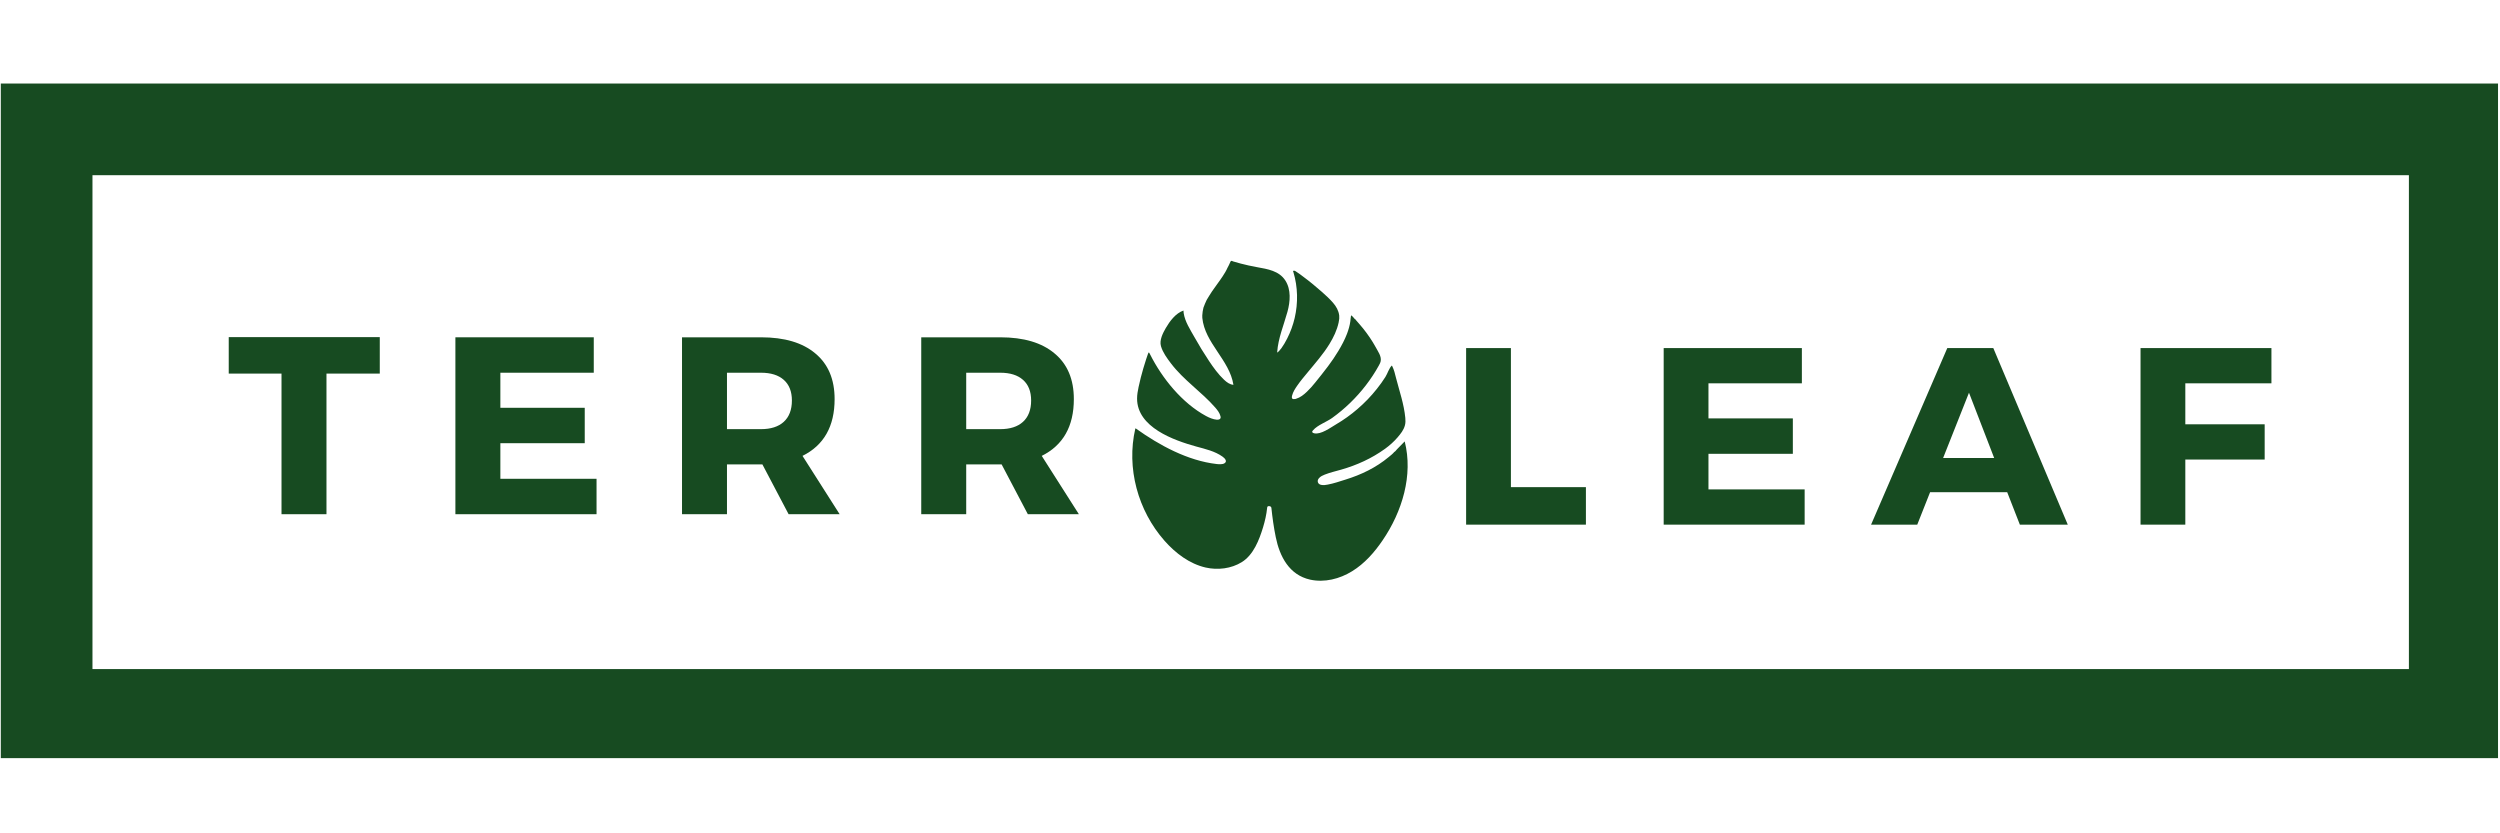 <svg xmlns="http://www.w3.org/2000/svg" xmlns:xlink="http://www.w3.org/1999/xlink" width="300" zoomAndPan="magnify" viewBox="0 0 224.88 75" height="100" preserveAspectRatio="xMidYMid meet" version="1.0"><defs><g/><clipPath id="9ed1e79ba2"><path d="M 0.012 7.516 L 224.762 7.516 L 224.762 68.234 L 0.012 68.234 Z M 0.012 7.516 " clip-rule="nonzero"/></clipPath><clipPath id="81440f8123"><path d="M 101 23 L 127 23 L 127 53 L 101 53 Z M 101 23 " clip-rule="nonzero"/></clipPath><clipPath id="28040f059c"><path d="M 100.895 23.676 L 126.375 23.125 L 127.012 52.352 L 101.531 52.902 Z M 100.895 23.676 " clip-rule="nonzero"/></clipPath><clipPath id="96c4eff7d2"><path d="M 100.895 23.676 L 126.375 23.125 L 127.012 52.352 L 101.531 52.902 Z M 100.895 23.676 " clip-rule="nonzero"/></clipPath></defs><g clip-path="url(#9ed1e79ba2)"><path stroke-linecap="butt" transform="matrix(0.75, 0, 0, 0.75, 0.01, 7.516)" fill="none" stroke-linejoin="miter" d="M 0.003 -0 L 299.975 -0 L 299.975 81.267 L 0.003 81.267 Z M 0.003 -0 " stroke="#174b21" stroke-width="22" stroke-opacity="1" stroke-miterlimit="4"/></g><g clip-path="url(#81440f8123)"><g clip-path="url(#28040f059c)"><g clip-path="url(#96c4eff7d2)"><path fill="#174b21" d="M 105.59 34.984 Z M 105.332 28.82 Z M 126.363 39.727 C 126.129 39.965 125.895 40.207 125.66 40.445 C 125.582 40.527 125.527 40.629 125.422 40.68 C 125.281 40.855 125.098 40.988 124.93 41.129 C 123.773 42.094 122.445 42.727 121.02 43.168 C 120.496 43.332 119.977 43.512 119.438 43.613 C 119.246 43.652 119.055 43.68 118.859 43.641 C 118.719 43.613 118.602 43.551 118.551 43.406 C 118.504 43.262 118.559 43.137 118.652 43.031 C 118.789 42.875 118.977 42.789 119.164 42.715 C 119.648 42.523 120.156 42.41 120.652 42.266 C 122.07 41.859 123.391 41.258 124.59 40.395 C 125.004 40.094 125.387 39.754 125.723 39.363 C 126 39.039 126.27 38.707 126.383 38.281 C 126.441 38.062 126.441 37.84 126.418 37.613 C 126.301 36.375 125.891 35.211 125.582 34.016 C 125.492 33.656 125.41 33.293 125.242 32.957 C 125.234 32.938 125.223 32.922 125.207 32.898 C 124.965 33.109 124.805 33.648 124.625 33.926 C 124.391 34.297 124.137 34.652 123.863 34.992 C 123.34 35.656 122.75 36.266 122.109 36.816 C 121.512 37.332 120.867 37.793 120.188 38.191 C 119.691 38.484 118.812 39.137 118.215 38.996 C 118.145 38.98 118.074 38.957 118.047 38.891 C 118.016 38.816 118.078 38.77 118.121 38.719 C 118.523 38.254 119.324 37.98 119.832 37.617 C 120.406 37.203 120.949 36.75 121.457 36.258 C 122.473 35.273 123.348 34.141 124.031 32.906 C 124.105 32.773 124.176 32.641 124.203 32.496 C 124.285 32.051 123.945 31.617 123.75 31.242 C 123.422 30.645 123.039 30.086 122.613 29.555 C 122.41 29.301 122.191 29.062 121.98 28.816 C 121.969 28.801 121.961 28.781 121.949 28.766 C 121.949 28.766 121.945 28.762 121.945 28.762 C 121.848 28.719 121.801 28.613 121.727 28.543 C 121.684 28.5 121.645 28.461 121.602 28.418 C 121.57 28.406 121.543 28.352 121.527 28.441 C 121.496 28.594 121.492 28.746 121.473 28.898 C 121.422 29.293 121.309 29.668 121.172 30.035 C 120.965 30.578 120.691 31.09 120.391 31.59 C 120.105 32.066 119.793 32.523 119.461 32.965 C 119.094 33.461 118.699 33.941 118.312 34.426 C 118.082 34.719 117.828 35 117.559 35.258 C 117.273 35.531 116.969 35.773 116.582 35.891 C 116.574 35.895 116.566 35.898 116.559 35.902 C 116.297 35.949 116.145 35.926 116.23 35.594 C 116.316 35.266 116.5 34.984 116.688 34.711 C 116.98 34.289 117.309 33.898 117.637 33.504 C 118.316 32.68 119.027 31.879 119.59 30.961 C 119.961 30.355 120.266 29.723 120.418 29.023 C 120.422 28.996 120.426 28.965 120.43 28.938 C 120.438 28.895 120.445 28.855 120.453 28.812 C 120.461 28.762 120.465 28.711 120.473 28.664 C 120.473 28.574 120.473 28.48 120.469 28.391 C 120.41 27.949 120.203 27.582 119.914 27.25 C 119.605 26.895 119.258 26.574 118.906 26.266 C 118.375 25.801 117.832 25.344 117.258 24.922 C 117.027 24.75 116.805 24.57 116.559 24.422 C 116.535 24.406 116.512 24.391 116.484 24.379 C 116.434 24.359 116.375 24.348 116.332 24.383 C 116.293 24.41 116.336 24.461 116.348 24.496 C 116.746 25.828 116.777 27.266 116.461 28.621 C 116.312 29.258 116.086 29.875 115.789 30.461 C 115.637 30.762 115.465 31.062 115.266 31.34 C 115.246 31.371 114.875 31.832 114.887 31.699 C 114.973 30.438 115.477 29.27 115.812 28.055 C 116.059 27.156 116.152 26.066 115.621 25.246 C 115.059 24.371 114.016 24.215 113.066 24.043 C 112.812 24 112.562 23.949 112.309 23.891 C 111.828 23.785 111.352 23.66 110.879 23.516 C 110.871 23.512 110.863 23.504 110.859 23.496 C 110.855 23.496 110.852 23.496 110.852 23.492 C 110.754 23.461 110.711 23.48 110.672 23.57 C 110.59 23.75 110.516 23.934 110.414 24.102 C 110.297 24.371 110.141 24.621 109.98 24.867 C 109.676 25.336 109.324 25.773 109.012 26.238 C 108.848 26.484 108.699 26.738 108.543 26.992 C 108.438 27.219 108.332 27.449 108.25 27.688 C 108.195 27.918 108.156 28.148 108.145 28.387 C 108.145 28.461 108.148 28.535 108.148 28.609 C 108.371 30.883 110.594 32.387 110.949 34.633 C 110.625 34.613 110.344 34.402 110.105 34.176 C 109.578 33.68 109.152 33.086 108.75 32.484 C 108.281 31.781 107.84 31.059 107.43 30.324 C 107.055 29.656 106.594 28.961 106.473 28.195 C 106.469 28.172 106.469 28.148 106.465 28.125 C 106.461 28.066 106.457 28.008 106.453 27.949 C 105.75 28.188 105.215 28.914 104.859 29.527 C 104.598 29.98 104.27 30.617 104.426 31.152 C 104.59 31.723 104.969 32.234 105.324 32.703 C 106.469 34.215 108.07 35.258 109.309 36.676 C 109.512 36.91 109.711 37.164 109.785 37.465 C 109.797 37.52 109.805 37.578 109.789 37.633 C 109.742 37.754 109.582 37.781 109.449 37.773 C 109.109 37.742 108.785 37.602 108.484 37.441 C 106.332 36.277 104.531 34.051 103.449 31.895 C 103.336 31.664 103.32 31.672 103.238 31.906 C 103.191 32.047 103.141 32.188 103.094 32.328 C 103.004 32.602 102.922 32.875 102.84 33.148 C 102.676 33.707 102.531 34.27 102.41 34.844 C 102.34 35.18 102.277 35.523 102.277 35.867 C 102.273 38.457 105.578 39.629 107.613 40.191 C 108.43 40.414 109.277 40.605 109.965 41.094 C 110.18 41.246 110.43 41.523 110.137 41.699 C 109.961 41.809 109.637 41.785 109.438 41.762 C 106.836 41.465 104.285 40.078 102.18 38.574 C 102.164 38.562 102.145 38.559 102.125 38.555 C 102.125 38.562 102.121 38.57 102.117 38.578 C 101.305 42.113 102.34 45.941 104.75 48.672 C 105.742 49.793 106.992 50.742 108.449 51.078 C 109.535 51.324 110.746 51.184 111.703 50.59 C 112.754 49.938 113.27 48.59 113.617 47.453 C 113.785 46.891 113.922 46.316 113.98 45.727 C 113.988 45.648 114 45.543 114.137 45.551 C 114.266 45.555 114.328 45.59 114.363 45.691 C 114.457 46.582 114.578 47.465 114.758 48.34 C 115.113 50.09 115.969 51.746 117.855 52.168 C 119.141 52.449 120.508 52.105 121.625 51.414 C 122.746 50.727 123.637 49.715 124.375 48.629 C 126.141 46.039 127.137 42.762 126.363 39.727 Z M 126.363 39.727 " fill-opacity="1" fill-rule="nonzero"/></g></g></g><g fill="#174b21" fill-opacity="1"><g transform="translate(20.37, 46.279)"><g><path d="M 13.75 -12.656 L 8.953 -12.656 L 8.953 0 L 4.906 0 L 4.906 -12.656 L 0.156 -12.656 L 0.156 -15.938 L 13.75 -15.938 Z M 13.75 -12.656 "/></g></g></g><g fill="#174b21" fill-opacity="1"><g transform="translate(39.332, 46.279)"><g><path d="M 14.047 -12.734 L 5.641 -12.734 L 5.641 -9.578 L 13.234 -9.578 L 13.234 -6.391 L 5.641 -6.391 L 5.641 -3.188 L 14.297 -3.188 L 14.297 0 L 1.594 0 L 1.594 -15.922 L 14.047 -15.922 Z M 14.047 -12.734 "/></g></g></g><g fill="#174b21" fill-opacity="1"><g transform="translate(59.727, 46.279)"><g><path d="M 11.188 0 L 8.828 -4.484 L 5.641 -4.484 L 5.641 0 L 1.594 0 L 1.594 -15.922 L 8.703 -15.922 C 10.816 -15.922 12.445 -15.438 13.594 -14.469 C 14.75 -13.508 15.328 -12.141 15.328 -10.359 C 15.328 -7.91 14.363 -6.207 12.438 -5.25 L 15.781 0 Z M 5.641 -7.656 L 8.703 -7.656 C 9.586 -7.656 10.27 -7.875 10.75 -8.312 C 11.238 -8.758 11.484 -9.398 11.484 -10.234 C 11.484 -11.047 11.238 -11.664 10.75 -12.094 C 10.27 -12.52 9.586 -12.734 8.703 -12.734 L 5.641 -12.734 Z M 5.641 -7.656 "/></g></g></g><g fill="#174b21" fill-opacity="1"><g transform="translate(81.258, 46.279)"><g><path d="M 11.188 0 L 8.828 -4.484 L 5.641 -4.484 L 5.641 0 L 1.594 0 L 1.594 -15.922 L 8.703 -15.922 C 10.816 -15.922 12.445 -15.438 13.594 -14.469 C 14.75 -13.508 15.328 -12.141 15.328 -10.359 C 15.328 -7.91 14.363 -6.207 12.438 -5.25 L 15.781 0 Z M 5.641 -7.656 L 8.703 -7.656 C 9.586 -7.656 10.27 -7.875 10.75 -8.312 C 11.238 -8.758 11.484 -9.398 11.484 -10.234 C 11.484 -11.047 11.238 -11.664 10.75 -12.094 C 10.27 -12.52 9.586 -12.734 8.703 -12.734 L 5.641 -12.734 Z M 5.641 -7.656 "/></g></g></g><g fill="#174b21" fill-opacity="1"><g transform="translate(130.297, 47.218)"><g><path d="M 5.625 -3.375 L 12.375 -3.375 L 12.375 0 L 1.594 0 L 1.594 -15.891 L 5.625 -15.891 Z M 5.625 -3.375 "/></g></g></g><g fill="#174b21" fill-opacity="1"><g transform="translate(148.077, 47.218)"><g><path d="M 14.031 -12.719 L 5.625 -12.719 L 5.625 -9.562 L 13.219 -9.562 L 13.219 -6.375 L 5.625 -6.375 L 5.625 -3.172 L 14.281 -3.172 L 14.281 0 L 1.594 0 L 1.594 -15.891 L 14.031 -15.891 Z M 14.031 -12.719 "/></g></g></g><g fill="#174b21" fill-opacity="1"><g transform="translate(168.446, 47.218)"><g><path d="M 12.141 -2.922 L 5.203 -2.922 L 4.047 0 L -0.109 0 L 6.75 -15.891 L 10.891 -15.891 L 17.594 0 L 13.281 0 Z M 10.969 -6 L 8.703 -11.875 L 6.375 -6 Z M 10.969 -6 "/></g></g></g><g fill="#174b21" fill-opacity="1"><g transform="translate(190.994, 47.218)"><g><path d="M 13.375 -12.719 L 5.625 -12.719 L 5.625 -9.031 L 12.766 -9.031 L 12.766 -5.859 L 5.625 -5.859 L 5.625 0 L 1.594 0 L 1.594 -15.891 L 13.375 -15.891 Z M 13.375 -12.719 "/></g></g></g></svg>